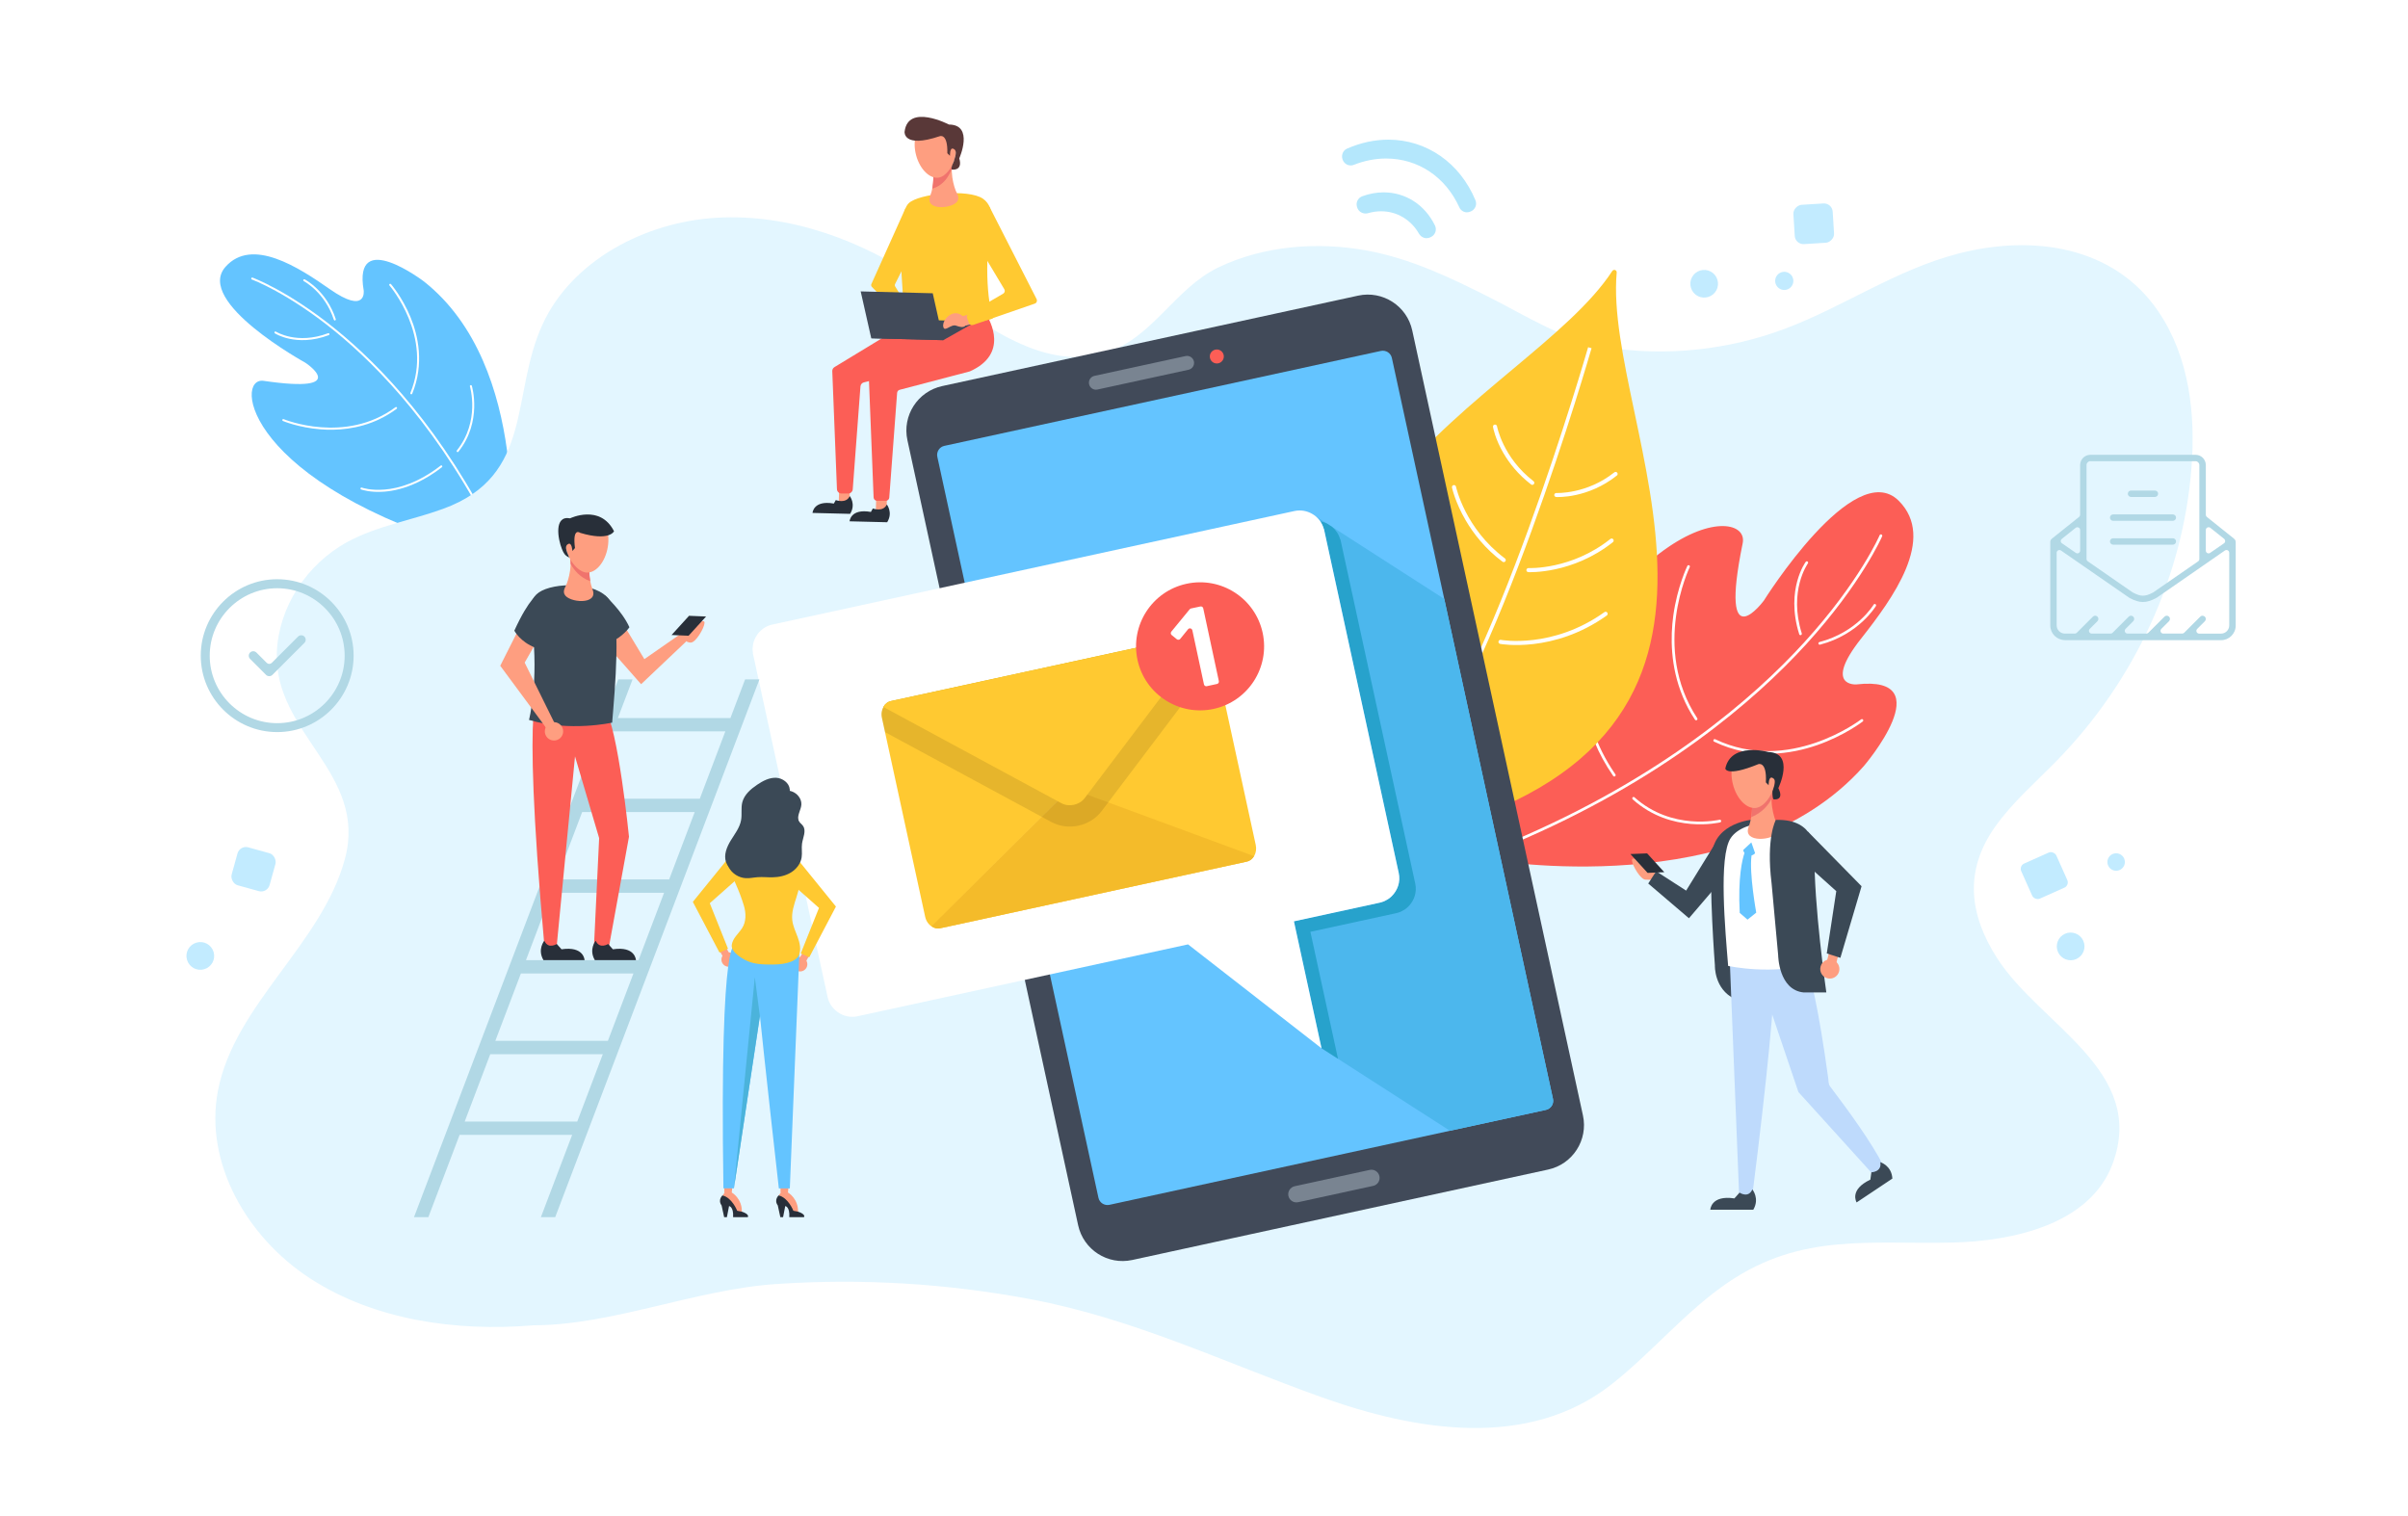 <?xml version="1.0" encoding="UTF-8"?><svg id="a" xmlns="http://www.w3.org/2000/svg" viewBox="0 0 540 340"><defs><style>.b{fill:#fff;}.c{fill:#fc5e56;}.d{fill:#414a59;}.e{fill:#c2ebff;}.f{fill:#798491;}.g{fill:#e3f6ff;}.h{fill:#bedafc;}.i{fill:#64c4ff;}.j{fill:#3b4956;}.k{fill:#fe9e80;}.l{fill:#4cb7ed;}.m{fill:#27a2cc;}.n{fill:#ffc931;}.o{fill:#f4bb2a;}.p{opacity:.1;}.q{fill:#d3a900;}.r{fill:#b4e7fc;}.s{fill:#593838;}.t{fill:#b1d8e5;}.u{fill:#f0736d;}.v{fill:#282f39;}.w{fill:#4bb3db;}</style></defs><rect class="b" width="540" height="340"/><g><path class="i" d="M114.22,124.65s5.01-42.44-19.13-61.51c0,0-15.97-12.19-13.53,2,0,0,.75,5.56-7.64-.32-6.95-4.86-17.41-11.67-23.35-4.98-6.96,7.85,17.9,21.5,17.9,21.5,0,0,10.68,7-9.34,4.07-6.69-.98-4.37,23.06,48.38,38.33l6.7,.91Z"/><path class="b" d="M111.27,121.2c-.11,.05-.24,0-.3-.1-11.97-24.33-26.14-38.92-35.93-46.87-10.6-8.62-18.47-11.51-18.55-11.54-.12-.04-.18-.17-.14-.29,.04-.12,.17-.18,.29-.14,.08,.03,8.01,2.95,18.66,11.6,9.83,7.98,24.06,22.62,36.07,47.04,.05,.11,0,.25-.1,.3h0Z"/><path class="b" d="M92.33,88.41c-.06,.03-.12,.03-.18,0-.11-.05-.17-.18-.12-.29,5.17-12.58-4.59-23.98-4.69-24.1-.08-.09-.07-.24,.02-.32,.09-.08,.24-.07,.32,.02,.03,.03,2.55,2.95,4.38,7.41,1.7,4.12,3.14,10.45,.38,17.16-.02,.05-.06,.09-.11,.12Z"/><path class="b" d="M85.2,93.96c-4.88,2.35-9.79,2.61-13.36,2.32-4.87-.39-8.37-1.85-8.4-1.87-.11-.05-.17-.18-.12-.29,.05-.11,.18-.17,.29-.12,.14,.06,13.8,5.68,25.08-2.68,.1-.07,.24-.05,.31,.05,.07,.1,.05,.24-.05,.31-1.24,.92-2.5,1.67-3.77,2.28Z"/><path class="b" d="M102.73,101.37c-.08,.04-.17,.03-.24-.03-.1-.08-.11-.22-.04-.32,5.26-6.58,2.95-14.28,2.93-14.36-.04-.12,.03-.24,.15-.28,.12-.04,.24,.03,.28,.15,.02,.08,2.4,8-3.01,14.77-.02,.03-.05,.05-.08,.06Z"/><path class="b" d="M93.75,108.12c-3.03,1.46-5.63,1.99-7.54,2.14-3.22,.25-5.15-.46-5.23-.49-.12-.04-.17-.17-.13-.29,.04-.12,.17-.17,.29-.13,.08,.03,7.74,2.79,17.68-4.93,.1-.08,.24-.06,.32,.04,.08,.1,.06,.24-.04,.32-1.88,1.46-3.68,2.54-5.35,3.35Z"/><path class="b" d="M75.18,71.85s-.02,0-.03,.01c-.12,.04-.24-.03-.28-.14-2.01-6.2-6.7-8.64-6.74-8.67-.11-.06-.15-.19-.1-.3,.06-.11,.19-.15,.3-.1,.05,.02,4.9,2.55,6.97,8.93,.04,.11-.02,.22-.12,.27Z"/><path class="b" d="M73.77,75.15h-.02c-3.76,1.43-6.84,1.24-8.77,.84-2.1-.44-3.29-1.2-3.34-1.24-.1-.07-.13-.21-.07-.31,.07-.1,.21-.13,.31-.07,.05,.03,4.73,2.99,11.7,.36,.12-.04,.25,.01,.29,.13,.04,.11,0,.23-.11,.28Z"/></g><path class="g" d="M119.49,297.23c-17.32,1.43-35.58-1.21-49.89-10.49-14.31-9.28-23.8-26.02-20.73-42.11,3.69-19.33,23.37-32.97,28.48-52.02,5.17-19.25-15.98-28.07-15.27-46.3,.39-10.08,6.63-19.8,15.93-24.83,6.59-3.56,14.28-4.79,21.36-7.37,20.48-7.45,15.02-25.56,22.32-41.41,6.49-14.11,22.76-22.94,39.08-23.87,16.32-.93,32.44,5.1,45.7,14.1,12.64,8.57,26.56,20.61,41.42,16.19,10.43-3.1,15.55-14.47,25.36-19.16,10.2-4.88,22.14-5.79,33.18-3.79,9.85,1.78,18.92,6.12,27.79,10.61,8.19,4.15,16.83,9.67,25.94,11.1,13.45,2.12,27.43,.62,40.16-4.17,13.3-5.01,24.83-13.2,38.81-16.83,16.74-4.35,34.97-1.68,44.9,12.99,6.96,10.27,8.37,23.08,7.4,35.22-1.91,24.11-12.67,47.51-30.03,65.34-4.77,4.9-10.04,9.42-13.96,14.94-6.98,9.84-5.9,19.65,.42,29.51,9.67,15.07,33.64,25.19,25.91,46.08-5.1,13.78-22.66,17.34-35.62,17.69-18.54,.5-33.97-2.31-50.53,8.89-9.59,6.49-17.04,15.67-26.13,22.84-18.8,14.82-44.02,10.5-65.13,2.96-21.97-7.84-42.11-17.62-65.21-21.97-18.81-3.55-38.08-4.71-57.18-3.4-18.18,1.24-36.67,9.25-54.49,9.25Z"/><g><g><path class="c" d="M333.92,192.8s56.61,9.97,84.04-20.99c0,0,17.59-20.51-1.65-18.32,0,0-7.52,.59,1.01-10.23,7.06-8.96,17-22.49,8.46-30.97-10.01-9.94-30.23,22.4-30.23,22.4,0,0-10.21,13.81-4.75-12.85,1.83-8.91-30.62-7.62-55.15,62.04l-1.73,8.93Z"/><path class="b" d="M338.78,189.11c-.06-.15,0-.33,.16-.39,33.58-14.21,54.25-32.14,65.67-44.67,12.38-13.58,16.87-23.93,16.91-24.03,.07-.15,.24-.22,.4-.16,.15,.07,.23,.24,.16,.4-.04,.1-4.57,10.53-17,24.18-11.47,12.59-32.21,30.58-65.91,44.84-.15,.07-.33,0-.4-.16h0Z"/><path class="b" d="M384.25,166.18c-.03-.08-.03-.17,0-.25,.07-.15,.25-.21,.4-.14,16.5,7.91,32.55-4.33,32.71-4.46,.13-.1,.32-.08,.42,.05,.1,.13,.08,.32-.05,.42-.04,.03-4.15,3.2-10.28,5.32-5.67,1.96-14.27,3.42-23.07-.8-.07-.03-.12-.09-.15-.16Z"/><path class="b" d="M377.34,156.18c-2.78-6.73-2.75-13.34-2.1-18.12,.9-6.5,3.13-11.09,3.15-11.14,.07-.15,.25-.21,.4-.14,.15,.07,.21,.25,.14,.4-.09,.18-8.69,18.1,1.68,33.89,.09,.14,.05,.33-.09,.42-.14,.09-.33,.05-.42-.09-1.14-1.73-2.05-3.48-2.77-5.23Z"/><path class="b" d="M366.06,179.15c-.04-.1-.03-.23,.05-.32,.11-.12,.3-.13,.43-.02,8.43,7.56,18.95,5.05,19.06,5.03,.16-.04,.33,.06,.37,.22,.04,.16-.06,.33-.22,.37-.11,.03-10.93,2.61-19.61-5.16-.03-.03-.06-.07-.08-.11Z"/><path class="b" d="M357.68,166.58c-1.73-4.18-2.24-7.72-2.29-10.29-.1-4.34,1.01-6.88,1.06-6.99,.07-.15,.25-.22,.4-.15,.15,.07,.22,.25,.15,.4-.04,.1-4.33,10.18,5.26,24.12,.09,.14,.06,.33-.08,.42-.14,.09-.33,.06-.42-.08-1.82-2.64-3.14-5.13-4.09-7.43Z"/><path class="b" d="M407.8,144.4s0-.03-.01-.04c-.04-.16,.05-.33,.22-.37,8.48-2.23,12.12-8.33,12.15-8.39,.08-.14,.27-.19,.41-.11,.14,.08,.19,.27,.11,.41-.04,.06-3.8,6.38-12.52,8.67-.15,.04-.3-.04-.36-.18Z"/><path class="b" d="M403.48,142.26v-.03c-1.63-5.15-1.15-9.28-.46-11.84,.75-2.78,1.87-4.32,1.92-4.39,.1-.13,.29-.16,.42-.06,.13,.1,.16,.29,.06,.42-.04,.06-4.37,6.12-1.37,15.69,.05,.16-.04,.33-.2,.38-.15,.05-.31-.03-.37-.17Z"/></g><g><path class="n" d="M361.56,60.77c-18.89,29.03-97.12,55.46-43.41,126.15,.14,.18,.38,.26,.59,.21,85.9-22.39,40.73-91.51,43.81-126.01,.05-.57-.68-.82-.99-.34Z"/><path class="b" d="M315.18,174.39c19.1-20.63,40.74-95.77,40.96-96.52l.77,.22c-.22,.76-21.91,76.08-41.14,96.85l-.59-.54Z"/></g><path class="b" d="M348.61,111.25c-.04-.07-.07-.16-.06-.26,.01-.25,.23-.45,.48-.43,.07,0,6.8,.3,12.99-4.63,.2-.16,.49-.12,.64,.07,.16,.19,.13,.49-.07,.64-6.47,5.15-13.32,4.84-13.61,4.82-.16,0-.3-.1-.37-.23Z"/><path class="b" d="M337.17,101.67c-1.87-3.2-2.33-5.74-2.36-5.92-.04-.25,.12-.49,.37-.53,.25-.04,.48,.12,.53,.37,.01,.07,1.3,7.01,8.19,12.33,.2,.15,.24,.44,.08,.64-.15,.2-.44,.24-.64,.08-2.93-2.26-4.88-4.77-6.17-6.98Z"/><path class="b" d="M342.36,128.09c-.04-.07-.07-.16-.06-.26,.01-.25,.23-.45,.48-.43,.09,0,9.61,.43,18.35-6.53,.2-.16,.49-.12,.64,.07,.16,.19,.13,.49-.07,.64-9.03,7.19-18.87,6.74-18.97,6.73-.16,0-.3-.1-.37-.23Z"/><path class="b" d="M336.09,144.18c-.05-.09-.08-.2-.05-.32,.05-.25,.29-.41,.53-.36,.11,.02,11.6,2.09,23.23-6.22,.21-.15,.49-.1,.64,.11,.14,.2,.1,.49-.11,.64-11.96,8.55-23.81,6.39-23.93,6.37-.13-.03-.24-.11-.31-.22Z"/><path class="b" d="M318.49,129.69c-1.34-2.3-2.56-4.95-3.5-7.99-.07-.24,.06-.5,.3-.57,.24-.08,.5,.06,.57,.3,4.38,14.12,14.89,19.72,14.99,19.78,.22,.12,.31,.39,.2,.62-.12,.22-.39,.31-.62,.2-.09-.04-6.88-3.66-11.94-12.33Z"/><path class="b" d="M328.69,116.7c-2.37-4.06-3.07-7.31-3.08-7.37-.05-.25,.11-.49,.36-.54,.25-.05,.49,.11,.54,.36,.02,.09,2.03,9.4,10.98,16.09,.2,.15,.24,.44,.09,.64-.15,.2-.44,.24-.64,.09-3.9-2.91-6.52-6.31-8.25-9.27Z"/></g><g><g><g><path class="d" d="M347.17,262.29l-93.26,20.28c-5.51,1.2-10.95-2.3-12.14-7.81l-38.28-176.04c-1.2-5.51,2.3-10.95,7.81-12.14l93.26-20.28c5.51-1.2,10.95,2.3,12.14,7.81l38.28,176.04c1.2,5.51-2.3,10.95-7.81,12.14Z"/><path class="i" d="M346.68,248.91l-97.89,21.29c-1.12,.24-2.22-.47-2.46-1.58l-36.13-166.17c-.24-1.12,.47-2.22,1.58-2.46l97.89-21.29c1.12-.24,2.22,.47,2.46,1.58l36.13,166.17c.24,1.12-.47,2.22-1.58,2.46Z"/><path class="f" d="M307.94,265.95l-16.83,3.66c-.99,.21-1.96-.41-2.18-1.4h0c-.21-.99,.41-1.96,1.4-2.18l16.83-3.66c.99-.22,1.96,.41,2.18,1.4h0c.21,.99-.41,1.96-1.4,2.18Z"/><g><path class="f" d="M266.54,82.92l-20.44,4.44c-.85,.18-1.68-.35-1.87-1.2h0c-.18-.85,.35-1.68,1.2-1.87l20.44-4.44c.85-.18,1.68,.35,1.87,1.2h0c.18,.85-.35,1.68-1.2,1.87Z"/><path class="c" d="M274.41,79.61c.18,.85-.35,1.68-1.2,1.87-.85,.18-1.68-.35-1.87-1.2s.35-1.68,1.2-1.87c.85-.18,1.68,.35,1.87,1.2Z"/></g></g><g><path class="l" d="M296.87,118.62l.03-.02,.06,.28,16.72,76.91c.43,1.95-.25,3.88-1.59,5.19h0c-.24,.23-.49,.44-.75,.62-.07,.06-.17,.09-.25,.15-.21,.12-.41,.25-.65,.35-.32,.13-.66,.25-1.03,.33l-19.24,4.18,6.19,28.47,28.78,18.5,21.54-4.68c1.12-.24,1.83-1.35,1.58-2.46l-1.3-5.98-.53-2.42-22.55-103.72-28.83-18.53c.86,.71,1.51,1.68,1.81,2.82Z"/><path class="m" d="M300.55,120.98c-.31-1.14-.96-2.11-1.81-2.82l-1.19-.76c-.46-.22-.95-.38-1.46-.47,.35,.51,.62,1.07,.79,1.69l.03-.02,.06,.28,16.72,76.91c.43,1.95-.25,3.88-1.59,5.19h0c-.24,.23-.49,.44-.75,.62-.07,.06-.17,.09-.25,.15-.21,.12-.41,.25-.65,.35-.32,.13-.66,.25-1.03,.33l-19.24,4.18,6.19,28.47,3.68,2.36-6.19-28.47,19.24-4.18c.36-.08,.7-.2,1.03-.33,.23-.11,.44-.23,.65-.35,.08-.05,.18-.09,.25-.15,.27-.18,.52-.4,.75-.61h0c1.35-1.33,2.02-3.25,1.59-5.21l-16.72-76.91-.06-.28-.03,.02Z"/><path class="b" d="M296.87,118.62c-.4-1.47-1.35-2.66-2.6-3.37-1.16-.68-2.55-.95-3.97-.65h0l-117.13,25.47h-.01c-1.37,.3-2.5,1.11-3.28,2.15,0,0,0,.02-.01,.02,0,.02-.03,.03-.05,.06h.02c-.45,.62-.77,1.32-.94,2.07,0,.06,0,.13-.02,.19-.06,.32-.1,.64-.11,.97,0,.31,.04,.62,.09,.93h-.04l.06,.27,16.72,76.91c.35,1.6,1.39,2.86,2.71,3.62l-.02,.02c.05,.03,.11,.05,.16,.07,.02,.01,.04,.03,.06,.04h0c1.12,.57,2.42,.81,3.74,.53l74.17-16.13,29.93,23.3-6.19-28.47,19.24-4.18c.36-.08,.7-.2,1.03-.33,.23-.11,.44-.23,.65-.35,.08-.06,.18-.09,.25-.15,.27-.18,.52-.4,.75-.61h0c1.35-1.33,2.02-3.25,1.59-5.21l-16.72-76.91-.06-.28-.03,.02Z"/></g><g><g><g><g><path class="n" d="M208.87,207.74c.59,.41,1.28,.59,1.97,.44l68.77-14.95c1.47-.32,2.37-2.01,1.99-3.75l-9.7-44.62c-.2-.93-.73-1.68-1.4-2.14l-30.47,34.1-31.16,30.93Z"/><path class="n" d="M208.98,207.81l31.05-30.99-41.85-18.41c-.43,.7-.62,1.63-.41,2.57l9.7,44.62c.21,.97,.79,1.76,1.51,2.21Z"/></g><path class="o" d="M208.87,207.74c.59,.41,1.28,.59,1.97,.44l68.77-14.95c.69-.15,1.25-.61,1.61-1.22l-41.19-15.19-31.16,30.93Z"/></g><path class="p" d="M240.03,176.82l-41.85-18.41c-.43,.7-.62,1.63-.41,2.57l.7,3.21,37.28,20.15c1.83,.99,4,1.28,6.1,.82,2.11-.46,3.96-1.62,5.21-3.28l25.54-33.81-.7-3.21c-.2-.93-.73-1.68-1.4-2.14l-30.47,34.1Z"/><path class="q" d="M240.03,176.82l30.47-34.1c-.59-.41-1.28-.59-1.97-.44l-68.77,14.95c-.69,.15-1.25,.61-1.61,1.22l41.88,18.37Z"/><path class="n" d="M270.5,142.72c-.59-.41-1.28-.59-1.97-.44l-68.77,14.95c-.69,.15-1.25,.61-1.61,1.22h0s-.03,.07-.05,.1l39.92,21.58c1.7,.92,4.05,.41,5.21-1.13l27.36-36.21s-.06-.05-.08-.07Z"/></g><g><path class="c" d="M283.15,141.9c1.68,7.75-3.23,15.4-10.98,17.08-7.75,1.68-15.4-3.23-17.08-10.98-1.68-7.75,3.23-15.4,10.98-17.08,7.75-1.69,15.4,3.23,17.08,10.98Z"/><path class="b" d="M270.63,153.89c-.29,.06-.58-.12-.64-.42l-2.6-12.11c-.06-.3-.37-.5-.66-.43-.11,.02-.21,.08-.29,.17l-1.77,2.18c-.08,.1-.18,.16-.31,.19-.16,.03-.33,0-.46-.11l-1.15-.94c-.11-.09-.18-.22-.2-.36-.01-.14,.03-.28,.12-.4l4.11-5.01c.08-.09,.19-.16,.3-.19l2.11-.45c.29-.06,.58,.12,.64,.42l3.5,16.32c.06,.29-.12,.58-.42,.64l-2.31,.5Z"/></g></g></g><path class="r" d="M329,47.62c-.75,0-1.43-.43-1.73-1.1-3.12-6.87-9.27-10.97-16.45-10.97-2.42,0-4.85,.48-7.23,1.42-.22,.09-.45,.13-.69,.13-.83,0-1.56-.54-1.82-1.33l-.03-.1c-.3-.93,.15-1.96,1.03-2.34,3.04-1.33,6.16-2.01,9.27-2.01,8.57,0,16.06,5.22,19.53,13.61,.37,.89-.02,1.95-.88,2.4l-.1,.05c-.28,.15-.59,.23-.91,.23Z"/><path class="r" d="M319.93,53.42c-.7,0-1.36-.4-1.73-1.03-1.8-3.14-4.97-5.01-8.47-5.01-.97,0-1.95,.14-2.92,.42-.19,.06-.39,.08-.59,.08-.85,0-1.59-.53-1.85-1.31l-.05-.16c-.32-.99,.2-2.04,1.18-2.4,1.58-.58,3.18-.87,4.78-.87,4.94,0,9.24,2.78,11.51,7.42,.46,.94,.1,2.06-.81,2.55l-.16,.08c-.28,.15-.58,.22-.88,.22Z"/></g><path class="t" d="M92.85,272.96h3.21l7.01-18.45h25.24l-7.01,18.45h3.21l45.79-120.59h-3.21l-3.29,8.66h-25.24l3.29-8.66h-3.21l-3.29,8.66h-.11v.29l-42.4,111.64Zm64.08-93.84h-25.24l5.73-15.1h25.24l-5.73,15.1Zm-6.87,18.1h-25.24l5.73-15.1h25.24l-5.73,15.1Zm-6.87,18.1h-25.24l5.73-15.1h25.24l-5.73,15.1Zm-6.87,18.1h-25.24l5.73-15.1h25.24l-5.73,15.1Zm-32.11,18.1l5.73-15.1h25.24l-5.73,15.1h-25.24Z"/><g><path class="t" d="M60.37,151.64c-.27,0-.52-.1-.71-.29l-3.58-3.59c-.39-.39-.39-1.03,0-1.42,.19-.19,.44-.29,.71-.29s.52,.1,.71,.29l2.32,2.32c.15,.15,.35,.23,.56,.23s.41-.08,.56-.23l5.9-5.9c.19-.19,.44-.29,.71-.29s.52,.1,.71,.29c.39,.39,.39,1.03,0,1.42l-7.17,7.17c-.19,.19-.44,.29-.71,.29Z"/><path class="t" d="M62.16,164.18c-9.45,0-17.14-7.69-17.14-17.14s7.69-17.14,17.14-17.14,17.14,7.69,17.14,17.14-7.69,17.14-17.14,17.14Zm0-32.26c-8.34,0-15.13,6.79-15.13,15.13s6.79,15.13,15.13,15.13,15.13-6.79,15.13-15.13-6.79-15.13-15.13-15.13Z"/></g><g><rect class="k" x="419.13" y="259.6" width="2.75" height="3.65" transform="translate(915.39 245.39) rotate(146.28)"/><path class="h" d="M402.71,212.08s2.92-1.88,7.26,29.62c.09,.66,.03,1.41,.43,1.94,4.24,5.61,9.21,12.43,11.97,17.8l-2.28,2.01-16.79-18.54-9.8-28.97,9.2-3.86Z"/><path class="k" d="M369.03,197.28c.33-.01,1.89,.09,2.16-.07,.36-.2-.01-.23,.16-.61,.13-.28-.39-1.08-.41-1.42-.05-1.11-.98-1.96-2.09-1.91s-2.92-1.42-2.88-.32c.05,1.1,1.95,4.37,3.05,4.32Z"/><polygon class="j" points="384.46 189.45 378.12 199.73 371.4 195.4 369.62 198.14 378.75 205.93 385.5 198.04 384.46 189.45"/><polygon class="v" points="369.48 195.76 373.22 195.6 369.37 191.38 365.63 191.53 369.48 195.76"/><path class="j" d="M393.04,183.81s-8.37,.61-9.11,7.6,.64,25.1,.64,25.1c0,0-.21,5.3,4.45,7.52l4.77-16.74-.74-23.49Z"/><rect class="k" x="390.19" y="264.92" width="2.75" height="3.65" transform="translate(783.13 533.5) rotate(180)"/><path class="h" d="M397.81,208.68s2.42,2.23-4.88,59.64l-2.91,.11-2.35-58.99,10.14-.75Z"/><path class="b" d="M406.29,193.95s1.91-5.48-1.59-7.86c-3.5-2.38-13.57-2.6-16.58,1.85-2.78,4.1-1.21,20.89-.58,28.68,0,0,9.96,2.22,19.49-.64,0,0-2.33-8.84-.74-22.03Z"/><g><path class="k" d="M392.8,179.4s.5,2.93-.68,6.08c-1.36,3.66,5.7,3.03,6.58,1.08,0,0,.45-.61-.21-1.79-.66-1.18-2.07-5.97-.48-8.55l-5.21,3.19Z"/><path class="u" d="M392.71,183.25c.25-1.49,.2-2.74,.14-3.38l.75-.46,3.87-1.84c-.12,.51-.18,1.04-.2,1.59-.67,1.34-2.16,3.18-4.57,4.09Z"/><path class="k" d="M388.58,175.77c.85,3.49,3.29,5.9,5.47,5.37,2.17-.53,4.7-4.54,3.85-8.04-.85-3.49-4.74-5.14-6.92-4.61-2.17,.53-3.25,3.78-2.4,7.28Z"/></g><path class="v" d="M386.9,172.33s.13,2.01,7.39-.95c0,0,1.97-.78,1.71,4.08l.62,.64s-.04-2.01,.81-1.68c.84,.33,.7,1.22,.03,3.09,0,0-.03,1.31,.24,1.74,0,0,2.54,.46,1.1-2.51,0,0,3.79-7.88-2.23-8.09,0,0-8.36-2.33-9.66,3.68Z"/><path class="j" d="M398.23,183.89s-2.22,3.92-.95,14.19l1.48,16.15s.08,7.79,5.72,8.34h5.08s-2.86-19.83-2.65-31.38c0,0,.53-7.63-8.69-7.31Z"/><g><g><rect class="k" x="409.99" y="212.82" width="2.15" height="3.24" transform="translate(757.19 522.93) rotate(-165.84)"/><path class="k" d="M412.43,217.84c.29-1.15-.41-2.32-1.56-2.61s-2.32,.41-2.61,1.56c-.29,1.15,.41,2.32,1.56,2.61,1.15,.29,2.32-.41,2.61-1.56Z"/></g><polygon class="j" points="403.88 192.75 411.79 199.85 409.66 213.82 412.71 214.81 417.46 198.75 405.35 186.42 403.88 192.75"/></g><path class="i" d="M392.78,191.84c.67-.16,1.18-.77,1.18-1.49,0-.85-.69-1.54-1.54-1.54s-1.54,.69-1.54,1.54c0,.35,.13,.68,.33,.94-.5,1.46-1.5,5.45-1.07,13.44l1.74,1.51,1.96-1.57s-1.62-8.9-1.05-12.83Z"/><polygon class="b" points="392.68 188.74 393.91 192.27 395.46 191.04 394.67 189.1 393.16 188.38 392.68 188.74"/><path class="b" d="M392.83,188.84l-2.22,2.07-.85-1.22s.5-1.06,.98-1.11,1.83-.13,1.83-.13l.26,.4Z"/><path class="j" d="M421.67,260.64s2.53,.73,2.7,3.67l-8.02,5.35s-1.76-2.83,3.08-5.11l.23-1.65s2.4-.04,2-2.26Z"/><path class="j" d="M392.97,266.75s1.69,2.01,.21,4.55h-9.64s.11-3.34,5.4-2.54l1.16-1.3s1.97,1.35,2.87-.72Z"/></g><g><g><rect class="k" x="196.44" y="111.5" width="2.41" height="3.2" transform="translate(392.37 231.15) rotate(-178.55)"/><path class="v" d="M198.87,113.13s1.44,1.8,.08,3.99l-8.43-.21s.17-2.92,4.78-2.1l.44-.78s2.3,.89,3.13-.89Z"/></g><g><rect class="k" x="188.13" y="109.62" width="2.41" height="3.2" transform="translate(375.8 227.19) rotate(-178.55)"/><path class="v" d="M190.56,111.25s1.44,1.8,.08,3.99l-8.43-.21s.17-2.92,4.78-2.1l.44-.78s2.3,.89,3.13-.89Z"/></g><path class="c" d="M211.68,69.33c1.34,2.19,4.67,9.08-3.56,12.8-.06,.03-.13,.05-.19,.07l-14.2,3.55c-.43,.11-.74,.48-.77,.91l-1.73,23.07c-.04,.53-.48,.95-1.02,.95h-1.5c-.55,0-1-.43-1.02-.98l-1.05-26.46c-.01-.37,.17-.72,.49-.91l20.3-12.33c.06-.04,.13-.07,.19-.09l2.86-1c.45-.16,.96,.02,1.21,.43Z"/><path class="c" d="M220.96,70.17c1.18,1.82,5.24,9.2-3.41,13.09-.04,.02-.09,.04-.13,.05l-15.67,4.11c-.32,.08-.55,.36-.57,.69l-1.76,23.49c-.03,.4-.37,.71-.77,.71h-1.97c-.41,0-.75-.33-.77-.74l-1.07-26.94c0-.23,.08-.45,.25-.6l13.83-12.53c.12-.1,.26-.17,.41-.19l10.88-1.48c.3-.04,.59,.1,.75,.35Z"/><path class="n" d="M202.99,46.85l-7.58,16.85c-.1,.22-.05,.47,.11,.64l3.39,3.48c.12,.12,.29,.19,.45,.17l2.59-.19c.43-.03,.68-.51,.45-.88l-1.65-2.67c-.1-.17-.11-.38-.02-.56l3.32-6.62c.05-.1,.07-.21,.06-.32l-.78-7.98c-.06-.59-.11-2.47-.35-1.93Z"/><path class="n" d="M221.9,51.94s1.79-5.15-1.49-7.39c-3.28-2.24-14.32-1.17-16.62,1.02-3.09,2.94-1.37,19.84-.77,27.16,0,0,10.63,1.41,19.59-1.28,0,0-2.19-7.12-.7-19.51Z"/><g><path class="k" d="M209.22,38.26s.47,2.75-.63,5.71c-1.28,3.44,5.35,2.85,6.19,1.02,0,0,.42-.58-.2-1.68-.62-1.11-1.95-5.61-.45-8.04l-4.9,2.99Z"/><path class="u" d="M213.44,37.85c.02-.56,.1-1.11,.25-1.61l-4.45,2.2c.02,.14,.04,.35,.05,.63,0,.05,0,.09,0,.14,.03,.68,.01,1.68-.19,2.81-.02,.18-.04,.28-.04,.28,2.58-.71,3.8-2.89,4.37-4.45Z"/><path class="k" d="M205.45,34.85c.89,3.28,3.26,5.48,5.3,4.93,2.04-.55,4.32-4.41,3.43-7.69-.89-3.28-4.61-4.73-6.65-4.18-2.04,.55-2.97,3.66-2.08,6.93Z"/></g><path class="s" d="M202.85,29.51s-.41,3.83,7.87,1.04c0,0,1.84-.78,1.72,3.81l.6,.59s-.09-1.9,.72-1.6,.69,1.14,.11,2.92c0,0-.7,1.36-.43,1.76,0,0,2.54,.42,1.68-2.52,0,0,3.38-7.54-2.31-7.58,0,0-9.17-4.78-9.95,1.59Z"/><g><polygon class="d" points="211.53 76.29 219.03 72.05 202.59 71.66 195.38 75.86 211.53 76.29"/><polygon class="d" points="195.38 75.86 211.53 76.29 209.17 65.77 193.01 65.35 195.38 75.86"/></g><g><g><rect class="k" x="216.16" y="69.99" width="2.24" height="3.38" transform="translate(204.52 300.11) rotate(-105.06)"/><path class="k" d="M214.42,73.04c1.94,.73,2.36,.05,2.04-1.14-.32-1.19-1.55-1.9-2.74-1.58-1.19,.32-2.49,1.84-2.17,3.03,.32,1.19,1.72-.75,2.88-.31Z"/></g><path class="n" d="M218.57,53.76l6.65,11.1c.21,.35,.09,.8-.26,1l-7.78,4.54c-.3,.18-.44,.55-.32,.88l.43,1.16c.14,.37,.55,.56,.92,.44l13.84-4.79c.42-.14,.61-.62,.41-1.02l-10.51-20.59c-.27-.53-.51,.6-.77,1.14l-2.64,5.46c-.11,.22-.1,.48,.03,.69Z"/></g></g><g><g><g><rect class="k" x="161.5" y="212.05" width="1.61" height="2.44" transform="translate(-83.78 107.12) rotate(-29.4)"/><path class="k" d="M161.99,215.99c-.44-.78-.16-1.76,.61-2.2,.78-.44,1.76-.16,2.2,.61,.44,.78,.16,1.76-.61,2.2-.78,.44-1.76,.16-2.2-.61Z"/></g><polygon class="n" points="167.07 195.56 159.17 202.56 163.26 212.77 161.35 213.63 155.37 202.26 165.06 190.31 167.07 195.56"/></g><g><g><rect class="k" x="179.72" y="213.1" width="1.61" height="2.44" transform="translate(232.62 489.64) rotate(-150.6)"/><path class="k" d="M180.84,217.04c.44-.78,.16-1.76-.61-2.2-.78-.44-1.76-.16-2.2,.61-.44,.78-.16,1.76,.61,2.2,.78,.44,1.76,.16,2.2-.61Z"/></g><polygon class="n" points="175.76 196.61 183.66 203.61 179.57 213.82 181.48 214.68 187.46 203.31 177.77 191.36 175.76 196.61"/></g><path class="j" d="M174.59,177.58c-.27,.1-.54,.22-.79,.36-2.64,1.45-4.26,4.45-5.12,7.23-.51,1.65-.68,3.44-.18,5.09,.49,1.65,1.71,3.13,3.35,3.68,1.63,.55,3.64,.01,4.58-1.43,.71-1.09,.77-2.52,1.52-3.58,.64-.9,1.77-1.58,1.83-2.68,.05-.88-.64-1.63-.77-2.5-.16-1.13,.64-2.19,.7-3.34,.06-1.3-.92-2.5-2.15-2.93-.95-.33-2-.25-2.96,.1Z"/><g><path class="k" d="M162.01,268.09l.44-.54-.07-2.94h2.01l-.29,2.83s2.44,1.35,2.26,4.56l-1.22,.13s-2.24-3.9-3.13-4.05Z"/><path class="v" d="M162.01,268.09s-1.1,1-.19,2.24l.57,2.63h.62l.48-2.48s1.05,.1,.91,2.48h3.29s.53-.62-1.38-1.24l-1-.19s-1.1-2.91-3.29-3.44Z"/></g><g><path class="k" d="M174.61,268.09l.44-.54-.07-2.94h2.01l-.29,2.83s2.44,1.35,2.26,4.56l-1.22,.13s-2.24-3.9-3.13-4.05Z"/><path class="v" d="M174.61,268.09s-1.1,1-.19,2.24l.57,2.63h.62l.48-2.48s1.05,.1,.91,2.48h3.29s.53-.62-1.38-1.24l-1-.19s-1.1-2.91-3.29-3.44Z"/></g><path class="i" d="M165.02,212.1s-3.69-5.4-2.79,54.4h2.35l7.84-51.93-7.4-2.48Z"/><path class="i" d="M169.07,213.16s-.2,2.2,5.59,53.35h2.46l2.17-53.49-10.22,.15Z"/><path class="n" d="M170.05,191.16c-1.09,.06-2.17,.27-3.21,.62-1.06,.36-2.52,1.18-2.72,2.38-.24,1.48,.29,2.79,.88,4.11,.72,1.61,1.3,3.13,1.81,4.81,.51,1.69,.56,3.64-.42,5.11-.85,1.28-2.07,2.19-2.29,3.72-.12,.87,.53,2.01,2.87,3.31,1.93,1.07,4.1,1.09,6.3,1.09,3.72,0,5.52-1.09,5.92-2.14,.48-1.26,.18-2.69-.29-3.96-.46-1.27-1.08-2.51-1.23-3.86-.39-3.51,2.47-6.96,1.48-10.35-.6-2.03-2.49-3.45-4.48-4.17-1.48-.54-3.07-.76-4.64-.67Z"/><g><path class="k" d="M174.53,187.36s-.95,2.54,1.02,5.66c1.97,3.12-4.53,3.04-5.37,1.2,0,0-.42-.58,.2-1.69,.63-1.11,1.96-5.63,.46-8.07l3.7,2.91Z"/><path class="u" d="M171.28,185.55s.83,1.89,3.01,3.35c0,0,.01-.69,.15-1.16l-3.16-2.19Z"/><path class="k" d="M178.41,182.42c0,3.09-1.56,5.59-3.48,5.59s-4.84-2.84-4.84-5.93,2.92-5.25,4.84-5.25,3.48,2.5,3.48,5.59Z"/></g><path class="j" d="M177.11,177c0,.1,.01,.21,0,.32-.09,1.6-1.74,2.59-3.18,3.3-1.44,.71-3.08,1.72-3.15,3.32-.04,1.04,.62,1.96,.98,2.94,.66,1.8,.18,3.94-1.09,5.35-1.16,1.29-2.72,3.38-4.6,3.4-1.42,.02-2.8-.95-3.26-2.3-.55-1.62,.18-3.39,1.07-4.85,.9-1.46,2.01-2.86,2.31-4.55,.24-1.33-.06-2.72,.28-4.03,.44-1.69,1.87-2.93,3.32-3.91,1.28-.86,2.74-1.64,4.29-1.56,1.44,.08,2.9,1.16,3.02,2.56Z"/><path class="j" d="M163.49,190.03c-.78,1.35-.8,3.11-.06,4.49,.74,1.38,2.22,2.32,3.78,2.42,.91,.06,1.81-.16,2.72-.22,1.1-.08,2.2,.05,3.3,.03,1.44-.03,2.9-.33,4.12-1.07,1.23-.75,2.2-1.98,2.42-3.4,.16-1.03-.06-2.09,.09-3.12,.2-1.33,.99-2.8,.23-3.92-.24-.36-.61-.61-.86-.95-.76-1.01-.36-2.45-.61-3.69-.37-1.81-1.35-3.44-3.18-3.71-1.83-.27-4.51,.62-6.27,1.18-1.39,.44-2.05,8.68-4.51,10.87-.54,.26-.96,.76-1.1,1.34l-.06-.24Z"/><polygon class="w" points="164.58 266.5 170.41 227.9 169.27 219.16 164.58 266.5"/></g><g><rect class="k" x="133.61" y="209.21" width="2.63" height="3.5"/><path class="c" d="M128.34,167.58l6.02,20.38-1.22,25.56,3.18,.12,4.73-25.99s-2.43-24.42-5.47-28.88l-9.53,1.22,2.29,7.59Z"/><polygon class="k" points="136.86 135.14 144.5 147.82 153.19 141.77 153.92 143.82 143.77 153.44 135.59 144.15 136.86 135.14"/><path class="k" d="M154.88,144.12c-1.13-.05-2-1-1.95-2.13,.05-1.13,1-2,2.13-1.95s2.98-1.45,2.93-.33c-.05,1.13-1.98,4.45-3.11,4.4Z"/><polygon class="v" points="154.42 142.57 150.6 142.41 154.52 138.1 158.34 138.26 154.42 142.57"/><rect class="k" x="122.1" y="209.21" width="2.63" height="3.5"/><path class="c" d="M121.16,154.79s-4.46-3.29,.9,57.09l2.77,.41,5.33-55.22-9-2.28Z"/><path class="j" d="M119.34,140.37s-1.82-5.24,1.52-7.52c3.34-2.28,12.98-2.48,15.87,1.77,2.66,3.92,1.16,19.99,.55,27.44,0,0-9.53,2.13-18.65-.61,0,0,2.23-8.46,.71-21.08Z"/><g><path class="k" d="M132.25,126.45s-.48,2.8,.65,5.81c1.31,3.5-5.45,2.9-6.3,1.03,0,0-.43-.59,.2-1.72,.63-1.13,1.98-5.71,.46-8.18l4.99,3.05Z"/><path class="u" d="M127.85,125.02c.08,.46,.11,.94,.11,1.43,.72,1.32,2.06,3.06,4.42,3.9-.26-1.39-.24-2.58-.19-3.27l-4.33-2.06Z"/><path class="k" d="M136.3,122.66c-.58,3.52-2.82,6.07-5,5.72-2.19-.36-4.98-4.14-4.4-7.66,.58-3.52,4.31-5.43,6.49-5.07,2.19,.36,3.49,3.5,2.91,7.02Z"/></g><path class="v" d="M137.7,119.14s-1.03,2.32-7.59,.36c0,0-1.78-1.38-1.17,3.4l-.57,.68s-.11-1.99-.92-1.6c-.81,.39-.6,1.26,.2,3.06h0c-.96-.46-1.24-.93-1.64-1.92-.91-2.24-1.83-7.58,1.83-6.88,0,0,6.73-3.26,9.85,2.89Z"/><g><g><rect class="k" x="121.68" y="160.08" width="2.06" height="3.1" transform="translate(-67.63 91.25) rotate(-32.5)"/><path class="k" d="M122.5,165.12c-.61-.96-.33-2.23,.63-2.84,.96-.61,2.23-.33,2.84,.63,.61,.96,.33,2.23-.63,2.84s-2.23,.33-2.84-.63Z"/></g><polygon class="k" points="122.71 139.77 117.66 148.6 124.4 162.25 122.68 163.51 112.18 149.31 119.53 134.73 122.71 139.77"/></g><path class="j" d="M120.76,133.16s-2.04,.84-5.42,8.28c0,0,1.32,2.53,4.71,3.81l3.32-3.74s2.26-1.87,2.12-2.3c-.14-.43-1.49-3.27-1.75-3.82-.26-.55-2.98-2.22-2.98-2.22Z"/><path class="j" d="M135.63,133.53s3.8,3.34,5.52,7.14c0,0-1.49,2.23-4.46,3.45l-2.43-4.76,.71-5.22,.66-.61Z"/><path class="v" d="M133.59,210.96s-1.62,1.93-.2,4.36h9.22s-.1-3.19-5.17-2.43l-1.06-1.19s-1.93,1.24-2.79-.73Z"/><path class="v" d="M122.07,210.96s-1.62,1.93-.2,4.36h9.22s-.1-3.19-5.17-2.43l-1.06-1.19s-1.93,1.24-2.79-.73Z"/></g><g><path class="e" d="M47.9,213.5c.49,1.65-.45,3.37-2.1,3.86s-3.37-.45-3.86-2.1,.45-3.37,2.1-3.86,3.37,.45,3.86,2.1Z"/><rect class="e" x="52.44" y="190.52" width="8.83" height="8.83" rx="1.96" ry="1.96" transform="translate(54.13 -8.1) rotate(15.49)"/></g><g><path class="t" d="M463.06,143.55c-1.81,0-3.28-1.47-3.28-3.28v-18.81s.02-.05,.02-.1c0-.05,.01-.1,.03-.14,.02-.05,.03-.09,.06-.13,0,0,.04-.08,.04-.09,0,.01,0,.02,0,.02,0,0,.02-.02,.03-.03,.03-.03,.06-.06,.1-.09,.05-.04,.1-.09,.13-.14l6.05-4.83c.15-.12,.23-.29,.23-.48v-11.14c0-1.27,1.02-2.31,2.28-2.31h23.63c1.26,0,2.28,1.04,2.28,2.31v11.14c0,.19,.08,.36,.23,.48l6.09,4.87s.04,.06,.09,.1c.04,.03,.07,.06,.1,.1,0,0,.06,.06,.07,.07,0,0-.01-.01-.02-.01,0,0,0,.02,.02,.05,.02,.04,.04,.08,.06,.13,.01,.05,.02,.09,.03,.14,0,.06,.02,.11,.03,.15v18.76c0,1.81-1.48,3.28-3.29,3.28h-35.01Zm30.88-5.46c.19,0,.37,.08,.51,.21,.28,.28,.28,.74,0,1.02l-1.73,1.73c-.18,.18-.23,.44-.13,.67,.1,.23,.32,.38,.57,.38h4.91c1.01,0,1.84-.83,1.84-1.84v-16.29c0-.23-.13-.44-.33-.55-.09-.05-.19-.07-.29-.07-.13,0-.25,.04-.35,.11l-15.29,10.59c-1.26,.68-2.19,.96-3.09,.96s-1.83-.28-3.02-.92l-15.36-10.63c-.1-.07-.23-.11-.35-.11-.1,0-.2,.03-.29,.07-.2,.11-.33,.32-.33,.54v16.29c0,1.01,.83,1.84,1.84,1.84h2.24c.16,0,.32-.07,.43-.18l3.62-3.62c.14-.14,.32-.21,.51-.21s.37,.07,.51,.21c.28,.28,.28,.74,0,1.02l-1.73,1.73c-.18,.18-.23,.44-.13,.67,.1,.23,.32,.38,.57,.38h4.24c.16,0,.32-.06,.44-.18l3.62-3.62c.14-.14,.32-.21,.51-.21s.37,.08,.51,.21c.28,.28,.28,.74,0,1.02l-1.73,1.73c-.18,.18-.23,.44-.13,.67,.1,.23,.32,.38,.57,.38h4.24c.16,0,.32-.07,.43-.18l3.62-3.62c.14-.14,.32-.21,.51-.21s.37,.07,.51,.21c.28,.28,.28,.74,0,1.02l-1.73,1.73c-.18,.18-.23,.44-.13,.67,.1,.23,.32,.38,.57,.38h4.24c.16,0,.32-.06,.44-.18l3.62-3.62c.14-.14,.32-.21,.51-.21Zm-25.19-34.67c-.45,0-.84,.4-.84,.87v21.07c0,.2,.1,.39,.26,.51l10.06,6.97c1.02,.54,1.67,.75,2.33,.75s1.31-.21,2.27-.71l10.12-7c.17-.12,.26-.3,.26-.51v-21.07c0-.47-.38-.87-.84-.87h-23.63Zm26.53,14.82c-.09,0-.18,.02-.27,.06-.21,.1-.35,.32-.35,.55v4.64c0,.23,.13,.44,.33,.54,.09,.05,.19,.07,.29,.07,.13,0,.25-.04,.35-.11l3.11-2.15c.16-.11,.26-.29,.26-.49,0-.19-.08-.38-.23-.5l-3.11-2.49c-.11-.09-.25-.13-.38-.13Zm-29.43,0c-.14,0-.28,.05-.38,.13l-3.11,2.49c-.15,.12-.24,.31-.23,.5,0,.19,.1,.37,.27,.48l3.11,2.15c.1,.07,.22,.11,.35,.11,.1,0,.2-.02,.29-.07,.2-.11,.33-.32,.33-.54v-4.64c0-.24-.14-.45-.35-.55-.08-.04-.18-.06-.27-.06Z"/><path class="t" d="M477.89,111.45c-.4,0-.72-.32-.72-.72s.32-.72,.72-.72h5.35c.4,0,.72,.32,.72,.72s-.32,.72-.72,.72h-5.35Z"/><path class="t" d="M473.88,116.8c-.4,0-.72-.32-.72-.72s.32-.72,.72-.72h13.38c.4,0,.72,.32,.72,.72s-.32,.72-.72,.72h-13.38Z"/><path class="t" d="M473.88,122.15c-.4,0-.72-.32-.72-.72s.32-.72,.72-.72h13.38c.4,0,.72,.32,.72,.72s-.32,.72-.72,.72h-13.38Z"/></g><g><rect class="e" x="402.31" y="45.77" width="8.83" height="8.83" rx="1.96" ry="1.96" transform="translate(431.42 -358.88) rotate(86.42)"/><path class="e" d="M401.92,63.96c-.53,.99-1.77,1.37-2.76,.83-.99-.53-1.37-1.77-.83-2.76,.53-.99,1.77-1.37,2.76-.83,.99,.53,1.37,1.77,.83,2.76Z"/><path class="e" d="M384.9,65.1c-.81,1.51-2.69,2.08-4.2,1.27-1.51-.81-2.08-2.69-1.27-4.2,.81-1.51,2.69-2.08,4.2-1.27,1.51,.81,2.08,2.69,1.27,4.2Z"/></g><g><rect class="e" x="454.12" y="192.07" width="8.62" height="8.62" rx="1.3" ry="1.3" transform="translate(-40.23 204.12) rotate(-24.08)"/><path class="e" d="M476.34,192.52c.44,.99,0,2.15-.99,2.59-.99,.44-2.15,0-2.59-.99-.44-.99,0-2.15,.99-2.59s2.15,0,2.59,.99Z"/><path class="e" d="M467.18,210.98c.7,1.56,0,3.4-1.57,4.1-1.56,.7-3.4,0-4.1-1.57-.7-1.56,0-3.4,1.57-4.1,1.56-.7,3.4,0,4.1,1.57Z"/></g></svg>